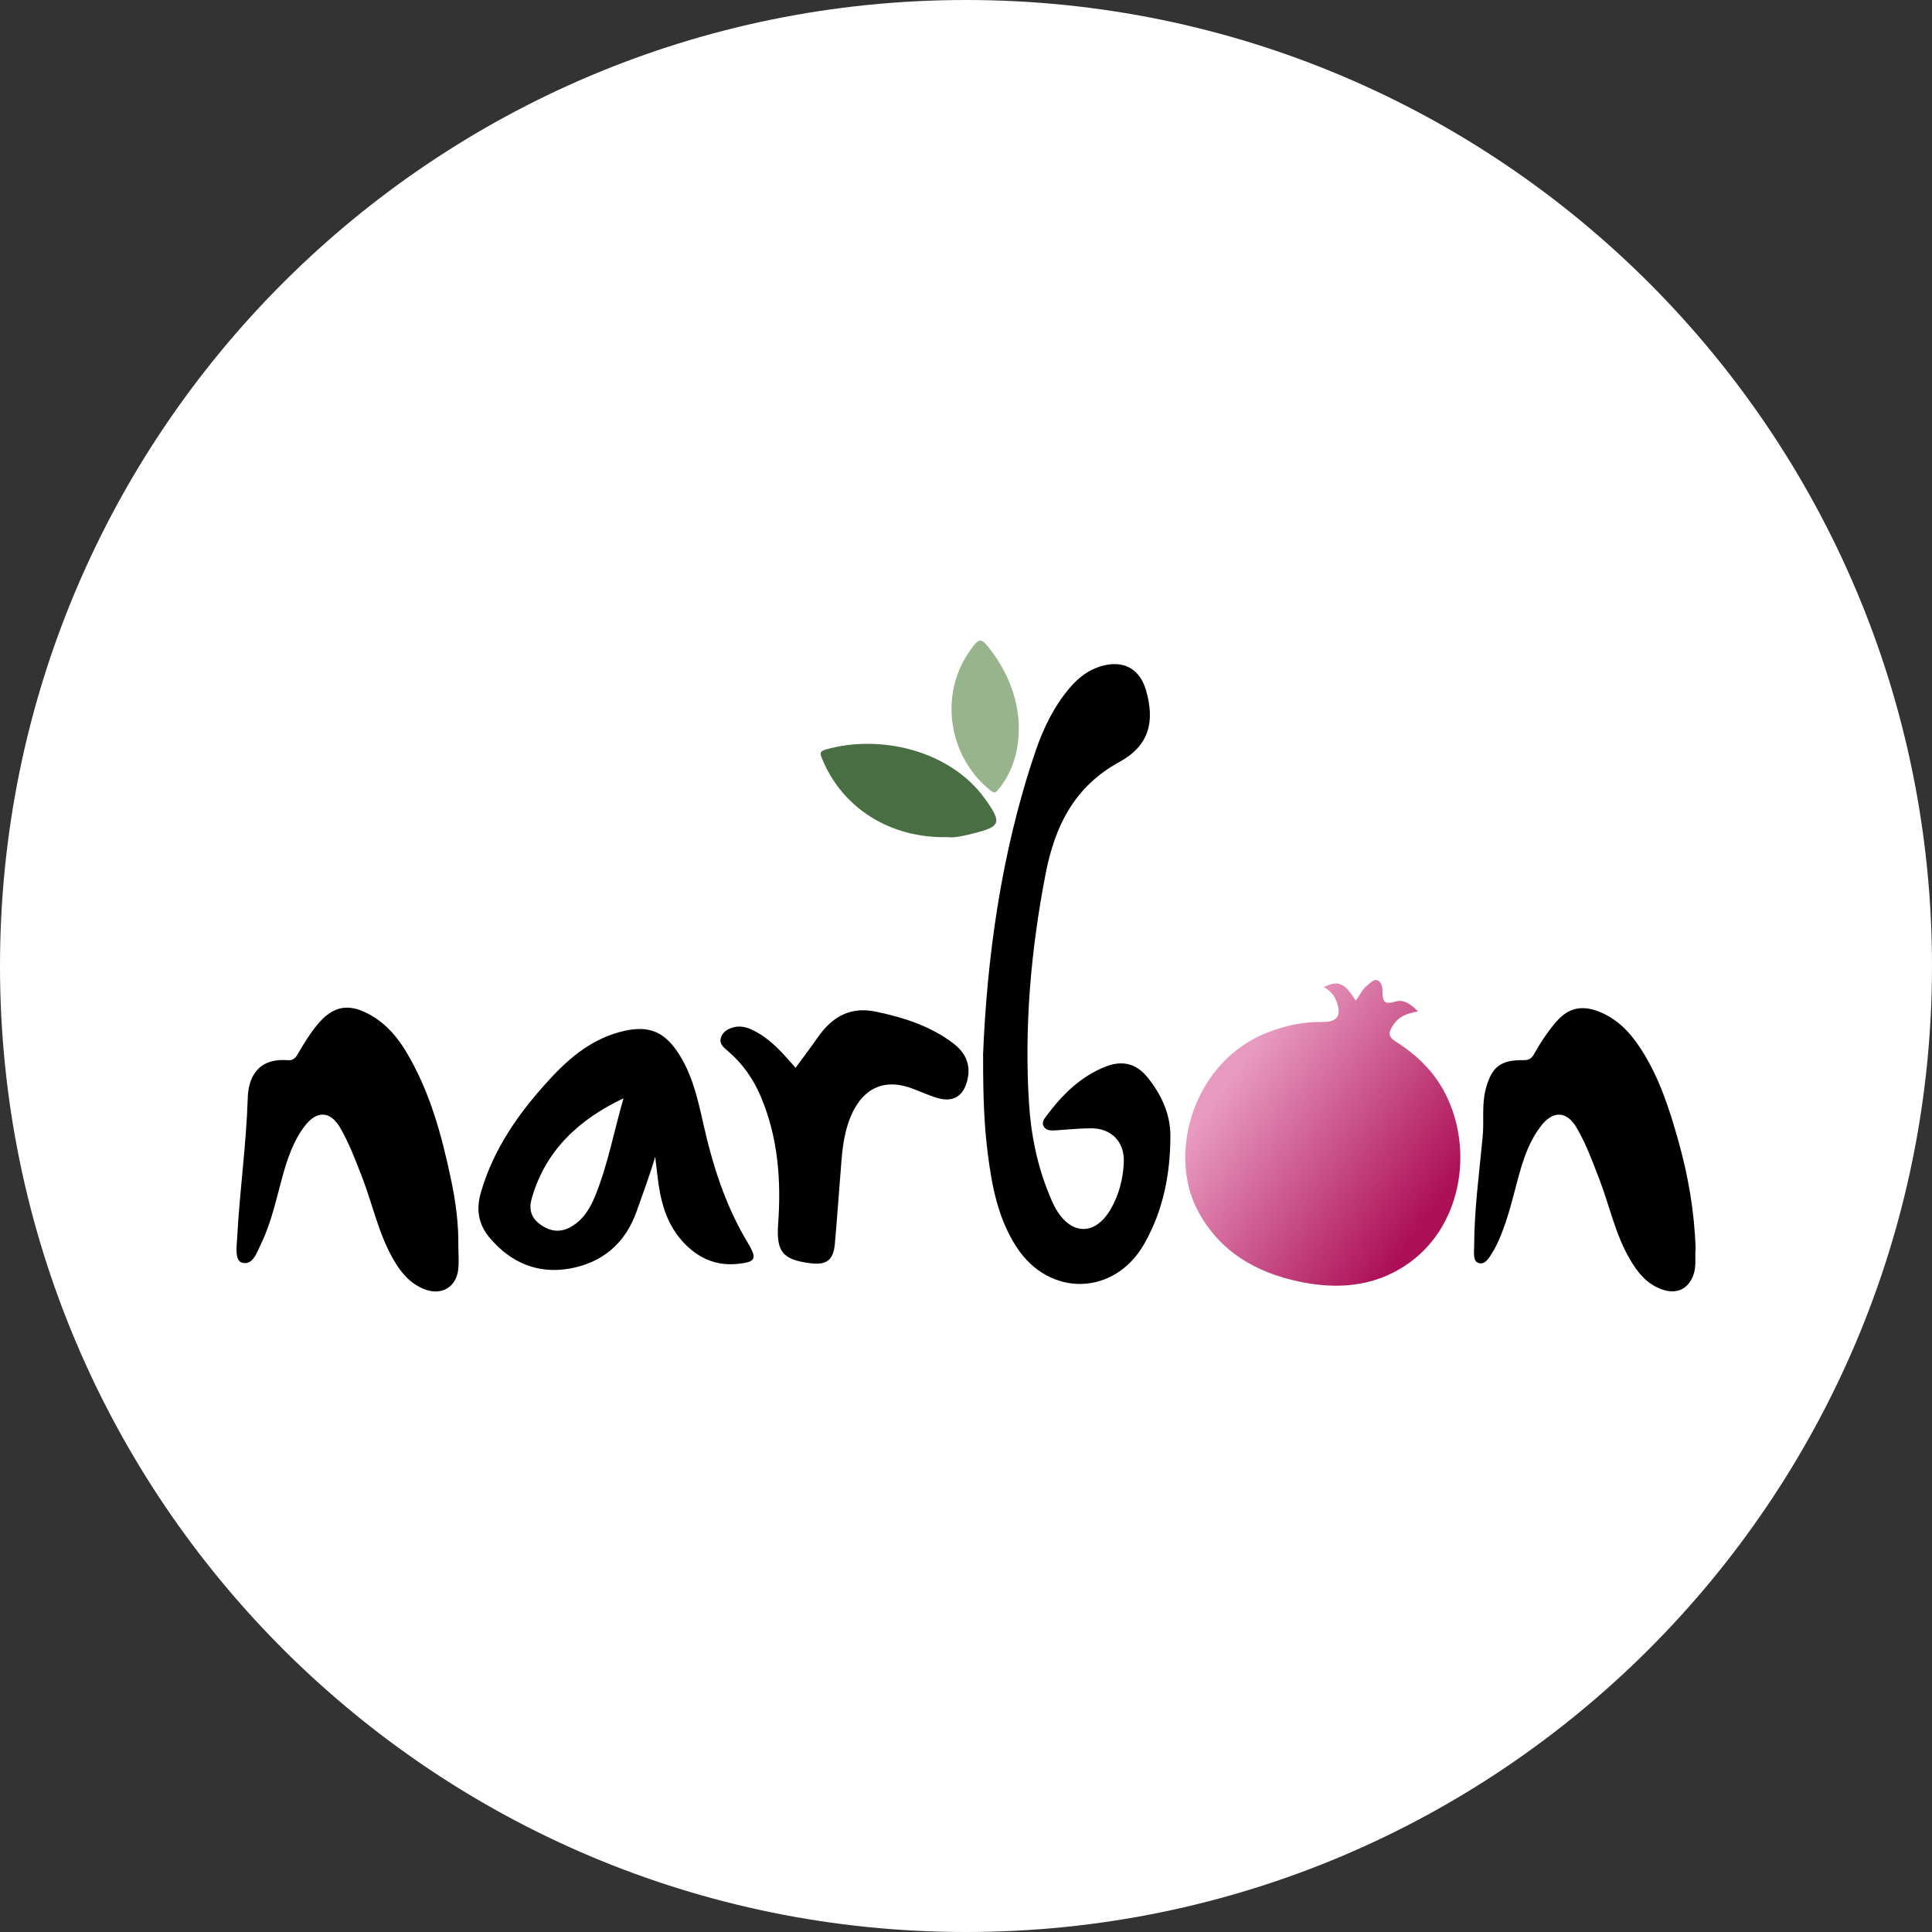 <svg width="192" height="192" viewBox="0 0 192 192" fill="none" xmlns="http://www.w3.org/2000/svg">
<rect x="0" y="0" width="192" height="192" fill="#333333" stroke="none"/>
<g clip-path="url(#clip0_4887_46692)">
<path d="M96 192C149.019 192 192 149.019 192 96C192 42.981 149.019 0 96 0C42.981 0 0 42.981 0 96C0 149.019 42.981 192 96 192Z" fill="white"/>
<path d="M131.57 98.09C132.99 97.39 133.65 97.68 134.72 99.44C135.14 98.96 135.34 98.33 135.85 97.95C136.17 97.71 136.48 97.3 136.85 97.41C137.29 97.54 137.39 98.12 137.39 98.51C137.37 99.51 137.57 99.88 138.69 99.53C139.46 99.29 140.2 99.76 140.92 100.52C139.84 100.69 139.02 101.01 138.46 101.86C137.98 102.6 137.89 103 138.75 103.54C140.8 104.84 142.52 106.5 143.64 108.7C146.53 114.37 145.23 122.16 139.58 125.82C136.36 127.91 132.81 128.13 129.18 127.38C124.79 126.47 121.15 124.35 119 120.25C115.99 114.51 118.68 105.36 126.08 102.56C127.81 101.91 129.57 101.53 131.43 101.56C132.93 101.58 133.35 100.91 132.81 99.49C132.59 98.91 132.21 98.47 131.57 98.09Z" fill="url(#paint0_linear_4887_46692)"/>
<path d="M97.691 104.91C98.071 95.48 99.421 84.88 102.911 74.65C103.691 72.35 104.751 70.18 106.341 68.32C107.181 67.34 108.171 66.57 109.441 66.2C111.621 65.57 113.251 66.43 113.881 68.57C114.811 71.75 114.171 74.12 111.251 75.72C106.731 78.19 104.821 82.13 103.901 86.89C102.451 94.42 101.781 101.99 102.261 109.65C102.461 112.83 103.101 115.93 104.341 118.89C104.521 119.33 104.711 119.77 104.951 120.17C106.501 122.82 108.911 122.79 110.431 120.08C111.221 118.67 111.611 117.13 111.681 115.53C111.781 113.49 110.451 112.11 108.411 112.13C107.261 112.13 106.111 112.26 104.961 112.33C104.521 112.35 104.031 112.4 103.751 111.99C103.451 111.54 103.801 111.15 104.051 110.82C105.601 108.76 107.391 106.99 109.841 106.01C111.541 105.34 112.931 105.67 114.081 107.12C115.421 108.8 116.311 110.69 116.311 112.88C116.311 116.67 115.601 120.3 113.711 123.62C110.751 128.8 104.281 128.94 101.021 123.93C99.201 121.13 98.581 117.93 98.171 114.7C97.811 111.9 97.691 109.08 97.701 104.93L97.691 104.91Z" fill="black"/>
<path d="M65.11 114.96C64.58 116.79 63.91 118.55 63.29 120.32C62.17 123.53 59.91 125.48 56.61 126.07C53.42 126.63 50.76 125.48 48.67 123.02C47.56 121.71 47.3 120.24 47.77 118.58C49.03 114.15 51.61 110.52 54.68 107.2C56.72 104.98 59.02 103.12 62.08 102.44C64.45 101.92 65.96 102.51 67.31 104.51C68.77 106.66 69.33 109.15 69.88 111.61C70.81 115.76 72.07 119.77 74.28 123.45C75.28 125.12 75.14 125.43 73.22 125.61C71.01 125.82 69.19 124.92 67.74 123.27C66.18 121.49 65.63 119.31 65.36 117.03C65.28 116.34 65.19 115.64 65.11 114.95V114.96ZM61.96 109.15C57.6 111.22 54.26 114.24 52.86 119.03C52.55 120.08 52.71 120.96 53.66 121.66C54.66 122.39 55.66 122.54 56.76 121.91C58 121.19 58.67 120.04 59.18 118.77C60.42 115.69 61.02 112.41 61.96 109.16V109.15Z" fill="black"/>
<path d="M45.551 123.83C45.551 124.62 45.631 125.43 45.531 126.21C45.311 127.97 43.811 128.77 42.171 128.12C40.711 127.54 39.811 126.42 39.071 125.12C37.601 122.55 37.021 119.65 35.961 116.92C35.311 115.26 34.691 113.59 33.791 112.05C32.811 110.39 31.471 110.34 30.271 111.92C29.151 113.4 28.571 115.13 28.081 116.89C27.451 119.14 26.991 121.44 25.971 123.55C25.551 124.41 25.151 125.77 24.081 125.49C23.301 125.29 23.521 123.89 23.571 123C23.811 118.36 24.481 113.75 24.621 109.1C24.681 107.12 25.581 105.14 28.561 105.36C29.081 105.4 29.321 105.21 29.571 104.78C30.151 103.79 30.751 102.8 31.471 101.91C33.121 99.87 34.751 99.63 37.021 100.99C38.451 101.85 39.501 103.09 40.351 104.5C42.711 108.43 43.891 112.78 44.821 117.21C45.281 119.39 45.581 121.59 45.551 123.83Z" fill="black"/>
<path d="M168.5 124.16C168.43 124.99 168.59 125.82 168.31 126.64C167.81 128.11 166.63 128.65 165.19 128.15C163.65 127.61 162.74 126.46 161.97 125.13C160.52 122.64 159.95 119.82 158.93 117.16C158.26 115.43 157.63 113.68 156.68 112.07C155.69 110.38 154.31 110.34 153.1 111.95C151.68 113.83 151.13 116.07 150.55 118.29C150.1 120.01 149.63 121.73 148.9 123.36C148.75 123.68 148.6 124.01 148.41 124.31C148.06 124.88 147.65 125.71 146.98 125.53C146.34 125.36 146.5 124.46 146.5 123.84C146.51 120.18 147.01 116.56 147.35 112.93C147.49 111.39 147.25 109.83 147.63 108.31C148.21 106.04 149.1 105.32 151.41 105.36C152 105.36 152.23 105.15 152.49 104.69C153.13 103.55 153.85 102.46 154.72 101.47C155.87 100.17 157.18 99.89 158.79 100.49C160.68 101.2 161.97 102.56 163.03 104.18C164.87 107 165.89 110.16 166.79 113.36C167.78 116.88 168.4 120.47 168.51 124.14L168.5 124.16Z" fill="black"/>
<path d="M79.061 106.12C79.851 105.04 80.591 104.07 81.291 103.06C82.721 101.03 84.521 99.99 87.111 100.55C89.861 101.14 92.491 101.97 94.751 103.7C95.961 104.62 96.511 105.82 96.131 107.36C95.751 108.91 94.751 109.57 93.211 109.13C92.331 108.88 91.501 108.49 90.651 108.17C88.021 107.19 85.951 108.02 84.731 110.54C83.991 112.07 83.761 113.71 83.621 115.38C83.401 118.11 83.211 120.85 82.971 123.58C82.831 125.23 82.151 125.74 80.551 125.54C77.811 125.2 77.131 124.43 77.331 121.64C77.641 117.31 77.331 113.08 75.631 109.03C74.881 107.25 73.811 105.7 72.321 104.44C71.921 104.1 71.471 103.74 71.631 103.17C71.801 102.55 72.321 102.23 72.941 102.08C73.821 101.87 74.581 102.22 75.311 102.64C76.791 103.48 77.861 104.76 79.061 106.11V106.12Z" fill="black"/>
<path d="M94.211 83.19C88.451 83.35 83.671 80.27 81.691 75.38C81.501 74.92 81.411 74.68 82.051 74.49C87.321 72.96 94.411 74.47 97.951 79.47C99.551 81.74 99.471 82.14 96.801 82.81C95.841 83.05 94.871 83.28 94.211 83.2V83.19Z" fill="#4A6E43"/>
<path d="M101.251 72.46C101.221 74.67 100.651 76.69 99.241 78.43C98.971 78.76 98.841 78.89 98.421 78.55C94.241 75.19 93.311 69.07 96.341 64.74C97.331 63.32 97.481 63.32 98.481 64.64C100.301 67.04 101.261 69.76 101.251 72.46Z" fill="#97B48D"/>
</g>
<defs>
<linearGradient id="paint0_linear_4887_46692" x1="120.19" y1="104.09" x2="142.37" y2="120.07" gradientUnits="userSpaceOnUse">
<stop offset="0.13" stop-color="#E89AC0"/>
<stop offset="1" stop-color="#AD1057"/>
</linearGradient>
<clipPath id="clip0_4887_46692">
<rect width="192" height="192" fill="white"/>
</clipPath>
</defs>
</svg>
